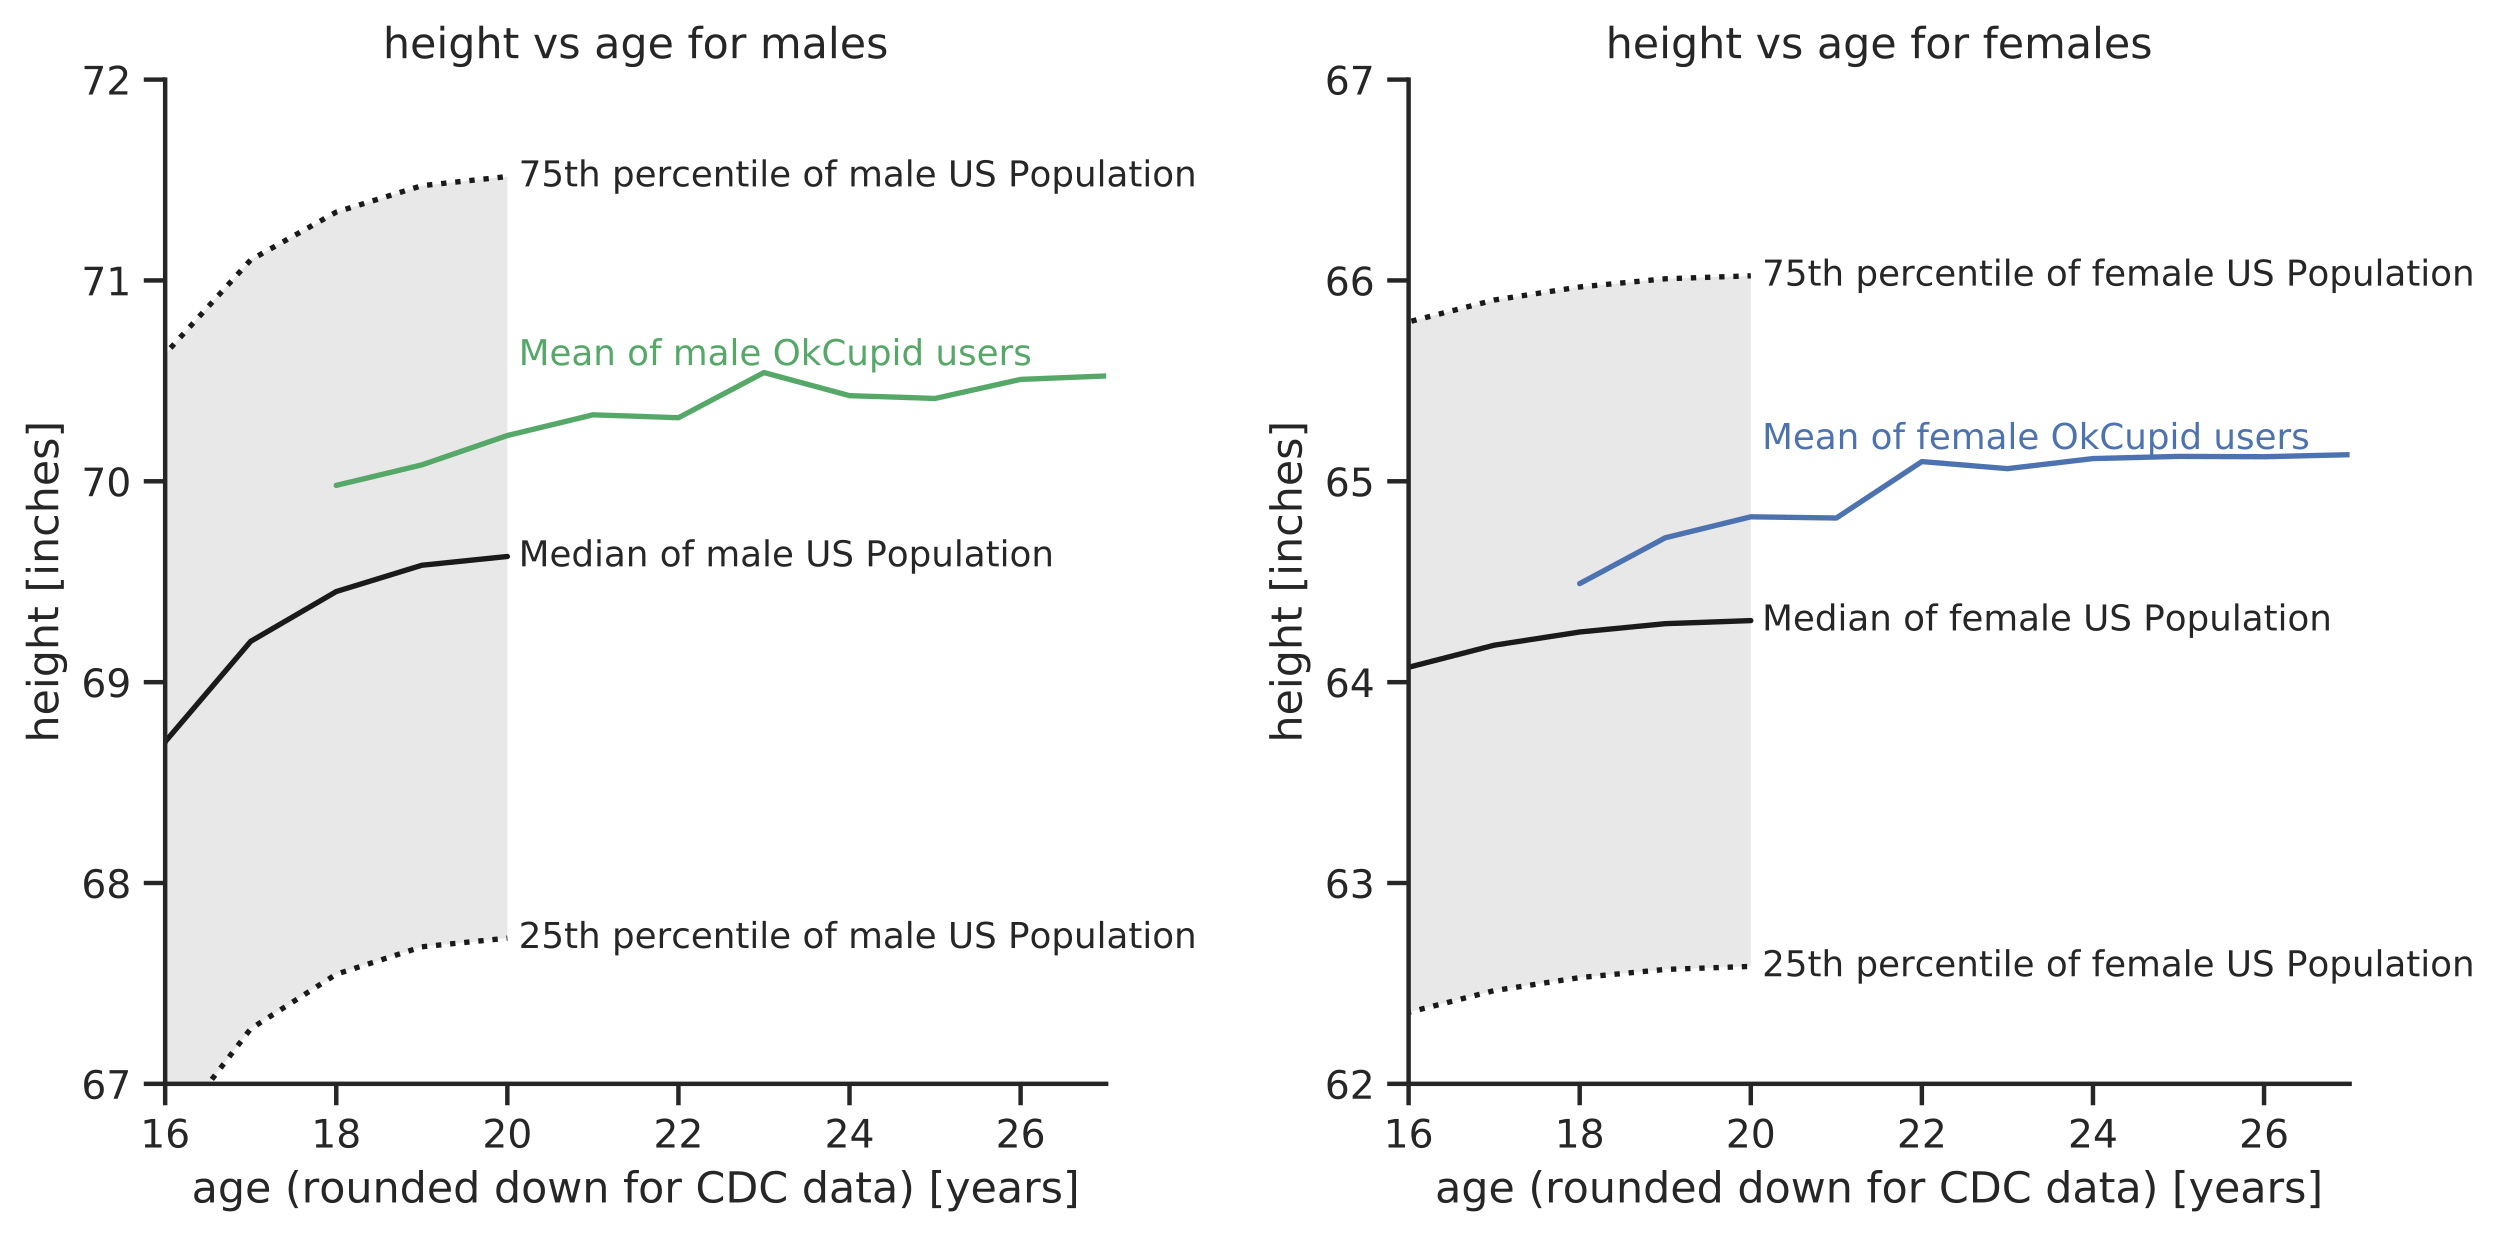 <?xml version="1.0" encoding="utf-8" standalone="no"?>
<!DOCTYPE svg PUBLIC "-//W3C//DTD SVG 1.1//EN"
  "http://www.w3.org/Graphics/SVG/1.1/DTD/svg11.dtd">
<!-- Created with matplotlib (https://matplotlib.org/) -->
<svg height="346.858pt" version="1.1" viewBox="0 0 700.967 346.858" width="700.967pt" xmlns="http://www.w3.org/2000/svg" xmlns:xlink="http://www.w3.org/1999/xlink">
 <defs>
  <style type="text/css">
*{stroke-linecap:butt;stroke-linejoin:round;}
  </style>
 </defs>
 <g id="figure_1">
  <g id="patch_1">
   <path d="M 0 346.858 
L 700.967 346.858 
L 700.967 0 
L 0 0 
z
" style="fill:#ffffff;"/>
  </g>
  <g id="axes_1">
   <g id="patch_2">
    <path d="M 46.311 303.898 
L 310.151 303.898 
L 310.151 22.318 
L 46.311 22.318 
z
" style="fill:#ffffff;"/>
   </g>
   <g id="matplotlib.axis_1">
    <g id="xtick_1">
     <g id="line2d_1">
      <defs>
       <path d="M 0 0 
L 0 6 
" id="md8483638d7" style="stroke:#262626;stroke-width:1.25;"/>
      </defs>
      <g>
       <use style="fill:#262626;stroke:#262626;stroke-width:1.25;" x="46.311" xlink:href="#md8483638d7" y="303.898"/>
      </g>
     </g>
     <g id="text_1">
      <!-- 16 -->
      <defs>
       <path d="M 12.406 8.297 
L 28.516 8.297 
L 28.516 63.922 
L 10.984 60.406 
L 10.984 69.391 
L 28.422 72.906 
L 38.281 72.906 
L 38.281 8.297 
L 54.391 8.297 
L 54.391 0 
L 12.406 0 
z
" id="DejaVuSans-49"/>
       <path d="M 33.016 40.375 
Q 26.375 40.375 22.484 35.828 
Q 18.609 31.297 18.609 23.391 
Q 18.609 15.531 22.484 10.953 
Q 26.375 6.391 33.016 6.391 
Q 39.656 6.391 43.531 10.953 
Q 47.406 15.531 47.406 23.391 
Q 47.406 31.297 43.531 35.828 
Q 39.656 40.375 33.016 40.375 
z
M 52.594 71.297 
L 52.594 62.312 
Q 48.875 64.062 45.094 64.984 
Q 41.312 65.922 37.594 65.922 
Q 27.828 65.922 22.672 59.328 
Q 17.531 52.734 16.797 39.406 
Q 19.672 43.656 24.016 45.922 
Q 28.375 48.188 33.594 48.188 
Q 44.578 48.188 50.953 41.516 
Q 57.328 34.859 57.328 23.391 
Q 57.328 12.156 50.688 5.359 
Q 44.047 -1.422 33.016 -1.422 
Q 20.359 -1.422 13.672 8.266 
Q 6.984 17.969 6.984 36.375 
Q 6.984 53.656 15.188 63.938 
Q 23.391 74.219 37.203 74.219 
Q 40.922 74.219 44.703 73.484 
Q 48.484 72.75 52.594 71.297 
z
" id="DejaVuSans-54"/>
      </defs>
      <g style="fill:#262626;" transform="translate(39.312 321.756)scale(0.11 -0.11)">
       <use xlink:href="#DejaVuSans-49"/>
       <use x="63.623" xlink:href="#DejaVuSans-54"/>
      </g>
     </g>
    </g>
    <g id="xtick_2">
     <g id="line2d_2">
      <g>
       <use style="fill:#262626;stroke:#262626;stroke-width:1.25;" x="94.282" xlink:href="#md8483638d7" y="303.898"/>
      </g>
     </g>
     <g id="text_2">
      <!-- 18 -->
      <defs>
       <path d="M 31.781 34.625 
Q 24.75 34.625 20.719 30.859 
Q 16.703 27.094 16.703 20.516 
Q 16.703 13.922 20.719 10.156 
Q 24.75 6.391 31.781 6.391 
Q 38.812 6.391 42.859 10.172 
Q 46.922 13.969 46.922 20.516 
Q 46.922 27.094 42.891 30.859 
Q 38.875 34.625 31.781 34.625 
z
M 21.922 38.812 
Q 15.578 40.375 12.031 44.719 
Q 8.5 49.078 8.5 55.328 
Q 8.5 64.062 14.719 69.141 
Q 20.953 74.219 31.781 74.219 
Q 42.672 74.219 48.875 69.141 
Q 55.078 64.062 55.078 55.328 
Q 55.078 49.078 51.531 44.719 
Q 48 40.375 41.703 38.812 
Q 48.828 37.156 52.797 32.312 
Q 56.781 27.484 56.781 20.516 
Q 56.781 9.906 50.312 4.234 
Q 43.844 -1.422 31.781 -1.422 
Q 19.734 -1.422 13.25 4.234 
Q 6.781 9.906 6.781 20.516 
Q 6.781 27.484 10.781 32.312 
Q 14.797 37.156 21.922 38.812 
z
M 18.312 54.391 
Q 18.312 48.734 21.844 45.562 
Q 25.391 42.391 31.781 42.391 
Q 38.141 42.391 41.719 45.562 
Q 45.312 48.734 45.312 54.391 
Q 45.312 60.062 41.719 63.234 
Q 38.141 66.406 31.781 66.406 
Q 25.391 66.406 21.844 63.234 
Q 18.312 60.062 18.312 54.391 
z
" id="DejaVuSans-56"/>
      </defs>
      <g style="fill:#262626;" transform="translate(87.283 321.756)scale(0.11 -0.11)">
       <use xlink:href="#DejaVuSans-49"/>
       <use x="63.623" xlink:href="#DejaVuSans-56"/>
      </g>
     </g>
    </g>
    <g id="xtick_3">
     <g id="line2d_3">
      <g>
       <use style="fill:#262626;stroke:#262626;stroke-width:1.25;" x="142.253" xlink:href="#md8483638d7" y="303.898"/>
      </g>
     </g>
     <g id="text_3">
      <!-- 20 -->
      <defs>
       <path d="M 19.188 8.297 
L 53.609 8.297 
L 53.609 0 
L 7.328 0 
L 7.328 8.297 
Q 12.938 14.109 22.625 23.891 
Q 32.328 33.688 34.812 36.531 
Q 39.547 41.844 41.422 45.531 
Q 43.312 49.219 43.312 52.781 
Q 43.312 58.594 39.234 62.25 
Q 35.156 65.922 28.609 65.922 
Q 23.969 65.922 18.812 64.312 
Q 13.672 62.703 7.812 59.422 
L 7.812 69.391 
Q 13.766 71.781 18.938 73 
Q 24.125 74.219 28.422 74.219 
Q 39.75 74.219 46.484 68.547 
Q 53.219 62.891 53.219 53.422 
Q 53.219 48.922 51.531 44.891 
Q 49.859 40.875 45.406 35.406 
Q 44.188 33.984 37.641 27.219 
Q 31.109 20.453 19.188 8.297 
z
" id="DejaVuSans-50"/>
       <path d="M 31.781 66.406 
Q 24.172 66.406 20.328 58.906 
Q 16.5 51.422 16.5 36.375 
Q 16.5 21.391 20.328 13.891 
Q 24.172 6.391 31.781 6.391 
Q 39.453 6.391 43.281 13.891 
Q 47.125 21.391 47.125 36.375 
Q 47.125 51.422 43.281 58.906 
Q 39.453 66.406 31.781 66.406 
z
M 31.781 74.219 
Q 44.047 74.219 50.516 64.516 
Q 56.984 54.828 56.984 36.375 
Q 56.984 17.969 50.516 8.266 
Q 44.047 -1.422 31.781 -1.422 
Q 19.531 -1.422 13.062 8.266 
Q 6.594 17.969 6.594 36.375 
Q 6.594 54.828 13.062 64.516 
Q 19.531 74.219 31.781 74.219 
z
" id="DejaVuSans-48"/>
      </defs>
      <g style="fill:#262626;" transform="translate(135.254 321.756)scale(0.11 -0.11)">
       <use xlink:href="#DejaVuSans-50"/>
       <use x="63.623" xlink:href="#DejaVuSans-48"/>
      </g>
     </g>
    </g>
    <g id="xtick_4">
     <g id="line2d_4">
      <g>
       <use style="fill:#262626;stroke:#262626;stroke-width:1.25;" x="190.224" xlink:href="#md8483638d7" y="303.898"/>
      </g>
     </g>
     <g id="text_4">
      <!-- 22 -->
      <g style="fill:#262626;" transform="translate(183.225 321.756)scale(0.11 -0.11)">
       <use xlink:href="#DejaVuSans-50"/>
       <use x="63.623" xlink:href="#DejaVuSans-50"/>
      </g>
     </g>
    </g>
    <g id="xtick_5">
     <g id="line2d_5">
      <g>
       <use style="fill:#262626;stroke:#262626;stroke-width:1.25;" x="238.195" xlink:href="#md8483638d7" y="303.898"/>
      </g>
     </g>
     <g id="text_5">
      <!-- 24 -->
      <defs>
       <path d="M 37.797 64.312 
L 12.891 25.391 
L 37.797 25.391 
z
M 35.203 72.906 
L 47.609 72.906 
L 47.609 25.391 
L 58.016 25.391 
L 58.016 17.188 
L 47.609 17.188 
L 47.609 0 
L 37.797 0 
L 37.797 17.188 
L 4.891 17.188 
L 4.891 26.703 
z
" id="DejaVuSans-52"/>
      </defs>
      <g style="fill:#262626;" transform="translate(231.196 321.756)scale(0.11 -0.11)">
       <use xlink:href="#DejaVuSans-50"/>
       <use x="63.623" xlink:href="#DejaVuSans-52"/>
      </g>
     </g>
    </g>
    <g id="xtick_6">
     <g id="line2d_6">
      <g>
       <use style="fill:#262626;stroke:#262626;stroke-width:1.25;" x="286.166" xlink:href="#md8483638d7" y="303.898"/>
      </g>
     </g>
     <g id="text_6">
      <!-- 26 -->
      <g style="fill:#262626;" transform="translate(279.167 321.756)scale(0.11 -0.11)">
       <use xlink:href="#DejaVuSans-50"/>
       <use x="63.623" xlink:href="#DejaVuSans-54"/>
      </g>
     </g>
    </g>
    <g id="text_7">
     <!-- age (rounded down for CDC data) [years] -->
     <defs>
      <path d="M 34.281 27.484 
Q 23.391 27.484 19.188 25 
Q 14.984 22.516 14.984 16.5 
Q 14.984 11.719 18.141 8.906 
Q 21.297 6.109 26.703 6.109 
Q 34.188 6.109 38.703 11.406 
Q 43.219 16.703 43.219 25.484 
L 43.219 27.484 
z
M 52.203 31.203 
L 52.203 0 
L 43.219 0 
L 43.219 8.297 
Q 40.141 3.328 35.547 0.953 
Q 30.953 -1.422 24.312 -1.422 
Q 15.922 -1.422 10.953 3.297 
Q 6 8.016 6 15.922 
Q 6 25.141 12.172 29.828 
Q 18.359 34.516 30.609 34.516 
L 43.219 34.516 
L 43.219 35.406 
Q 43.219 41.609 39.141 45 
Q 35.062 48.391 27.688 48.391 
Q 23 48.391 18.547 47.266 
Q 14.109 46.141 10.016 43.891 
L 10.016 52.203 
Q 14.938 54.109 19.578 55.047 
Q 24.219 56 28.609 56 
Q 40.484 56 46.344 49.844 
Q 52.203 43.703 52.203 31.203 
z
" id="DejaVuSans-97"/>
      <path d="M 45.406 27.984 
Q 45.406 37.75 41.375 43.109 
Q 37.359 48.484 30.078 48.484 
Q 22.859 48.484 18.828 43.109 
Q 14.797 37.75 14.797 27.984 
Q 14.797 18.266 18.828 12.891 
Q 22.859 7.516 30.078 7.516 
Q 37.359 7.516 41.375 12.891 
Q 45.406 18.266 45.406 27.984 
z
M 54.391 6.781 
Q 54.391 -7.172 48.188 -13.984 
Q 42 -20.797 29.203 -20.797 
Q 24.469 -20.797 20.266 -20.094 
Q 16.062 -19.391 12.109 -17.922 
L 12.109 -9.188 
Q 16.062 -11.328 19.922 -12.344 
Q 23.781 -13.375 27.781 -13.375 
Q 36.625 -13.375 41.016 -8.766 
Q 45.406 -4.156 45.406 5.172 
L 45.406 9.625 
Q 42.625 4.781 38.281 2.391 
Q 33.938 0 27.875 0 
Q 17.828 0 11.672 7.656 
Q 5.516 15.328 5.516 27.984 
Q 5.516 40.672 11.672 48.328 
Q 17.828 56 27.875 56 
Q 33.938 56 38.281 53.609 
Q 42.625 51.219 45.406 46.391 
L 45.406 54.688 
L 54.391 54.688 
z
" id="DejaVuSans-103"/>
      <path d="M 56.203 29.594 
L 56.203 25.203 
L 14.891 25.203 
Q 15.484 15.922 20.484 11.062 
Q 25.484 6.203 34.422 6.203 
Q 39.594 6.203 44.453 7.469 
Q 49.312 8.734 54.109 11.281 
L 54.109 2.781 
Q 49.266 0.734 44.188 -0.344 
Q 39.109 -1.422 33.891 -1.422 
Q 20.797 -1.422 13.156 6.188 
Q 5.516 13.812 5.516 26.812 
Q 5.516 40.234 12.766 48.109 
Q 20.016 56 32.328 56 
Q 43.359 56 49.781 48.891 
Q 56.203 41.797 56.203 29.594 
z
M 47.219 32.234 
Q 47.125 39.594 43.094 43.984 
Q 39.062 48.391 32.422 48.391 
Q 24.906 48.391 20.391 44.141 
Q 15.875 39.891 15.188 32.172 
z
" id="DejaVuSans-101"/>
      <path id="DejaVuSans-32"/>
      <path d="M 31 75.875 
Q 24.469 64.656 21.281 53.656 
Q 18.109 42.672 18.109 31.391 
Q 18.109 20.125 21.312 9.062 
Q 24.516 -2 31 -13.188 
L 23.188 -13.188 
Q 15.875 -1.703 12.234 9.375 
Q 8.594 20.453 8.594 31.391 
Q 8.594 42.281 12.203 53.312 
Q 15.828 64.359 23.188 75.875 
z
" id="DejaVuSans-40"/>
      <path d="M 41.109 46.297 
Q 39.594 47.172 37.812 47.578 
Q 36.031 48 33.891 48 
Q 26.266 48 22.188 43.047 
Q 18.109 38.094 18.109 28.812 
L 18.109 0 
L 9.078 0 
L 9.078 54.688 
L 18.109 54.688 
L 18.109 46.188 
Q 20.953 51.172 25.484 53.578 
Q 30.031 56 36.531 56 
Q 37.453 56 38.578 55.875 
Q 39.703 55.766 41.062 55.516 
z
" id="DejaVuSans-114"/>
      <path d="M 30.609 48.391 
Q 23.391 48.391 19.188 42.75 
Q 14.984 37.109 14.984 27.297 
Q 14.984 17.484 19.156 11.844 
Q 23.344 6.203 30.609 6.203 
Q 37.797 6.203 41.984 11.859 
Q 46.188 17.531 46.188 27.297 
Q 46.188 37.016 41.984 42.703 
Q 37.797 48.391 30.609 48.391 
z
M 30.609 56 
Q 42.328 56 49.016 48.375 
Q 55.719 40.766 55.719 27.297 
Q 55.719 13.875 49.016 6.219 
Q 42.328 -1.422 30.609 -1.422 
Q 18.844 -1.422 12.172 6.219 
Q 5.516 13.875 5.516 27.297 
Q 5.516 40.766 12.172 48.375 
Q 18.844 56 30.609 56 
z
" id="DejaVuSans-111"/>
      <path d="M 8.5 21.578 
L 8.5 54.688 
L 17.484 54.688 
L 17.484 21.922 
Q 17.484 14.156 20.5 10.266 
Q 23.531 6.391 29.594 6.391 
Q 36.859 6.391 41.078 11.031 
Q 45.312 15.672 45.312 23.688 
L 45.312 54.688 
L 54.297 54.688 
L 54.297 0 
L 45.312 0 
L 45.312 8.406 
Q 42.047 3.422 37.719 1 
Q 33.406 -1.422 27.688 -1.422 
Q 18.266 -1.422 13.375 4.438 
Q 8.5 10.297 8.5 21.578 
z
M 31.109 56 
z
" id="DejaVuSans-117"/>
      <path d="M 54.891 33.016 
L 54.891 0 
L 45.906 0 
L 45.906 32.719 
Q 45.906 40.484 42.875 44.328 
Q 39.844 48.188 33.797 48.188 
Q 26.516 48.188 22.312 43.547 
Q 18.109 38.922 18.109 30.906 
L 18.109 0 
L 9.078 0 
L 9.078 54.688 
L 18.109 54.688 
L 18.109 46.188 
Q 21.344 51.125 25.703 53.562 
Q 30.078 56 35.797 56 
Q 45.219 56 50.047 50.172 
Q 54.891 44.344 54.891 33.016 
z
" id="DejaVuSans-110"/>
      <path d="M 45.406 46.391 
L 45.406 75.984 
L 54.391 75.984 
L 54.391 0 
L 45.406 0 
L 45.406 8.203 
Q 42.578 3.328 38.25 0.953 
Q 33.938 -1.422 27.875 -1.422 
Q 17.969 -1.422 11.734 6.484 
Q 5.516 14.406 5.516 27.297 
Q 5.516 40.188 11.734 48.094 
Q 17.969 56 27.875 56 
Q 33.938 56 38.25 53.625 
Q 42.578 51.266 45.406 46.391 
z
M 14.797 27.297 
Q 14.797 17.391 18.875 11.75 
Q 22.953 6.109 30.078 6.109 
Q 37.203 6.109 41.297 11.75 
Q 45.406 17.391 45.406 27.297 
Q 45.406 37.203 41.297 42.844 
Q 37.203 48.484 30.078 48.484 
Q 22.953 48.484 18.875 42.844 
Q 14.797 37.203 14.797 27.297 
z
" id="DejaVuSans-100"/>
      <path d="M 4.203 54.688 
L 13.188 54.688 
L 24.422 12.016 
L 35.594 54.688 
L 46.188 54.688 
L 57.422 12.016 
L 68.609 54.688 
L 77.594 54.688 
L 63.281 0 
L 52.688 0 
L 40.922 44.828 
L 29.109 0 
L 18.5 0 
z
" id="DejaVuSans-119"/>
      <path d="M 37.109 75.984 
L 37.109 68.5 
L 28.516 68.5 
Q 23.688 68.5 21.797 66.547 
Q 19.922 64.594 19.922 59.516 
L 19.922 54.688 
L 34.719 54.688 
L 34.719 47.703 
L 19.922 47.703 
L 19.922 0 
L 10.891 0 
L 10.891 47.703 
L 2.297 47.703 
L 2.297 54.688 
L 10.891 54.688 
L 10.891 58.5 
Q 10.891 67.625 15.141 71.797 
Q 19.391 75.984 28.609 75.984 
z
" id="DejaVuSans-102"/>
      <path d="M 64.406 67.281 
L 64.406 56.891 
Q 59.422 61.531 53.781 63.812 
Q 48.141 66.109 41.797 66.109 
Q 29.297 66.109 22.656 58.469 
Q 16.016 50.828 16.016 36.375 
Q 16.016 21.969 22.656 14.328 
Q 29.297 6.688 41.797 6.688 
Q 48.141 6.688 53.781 8.984 
Q 59.422 11.281 64.406 15.922 
L 64.406 5.609 
Q 59.234 2.094 53.438 0.328 
Q 47.656 -1.422 41.219 -1.422 
Q 24.656 -1.422 15.125 8.703 
Q 5.609 18.844 5.609 36.375 
Q 5.609 53.953 15.125 64.078 
Q 24.656 74.219 41.219 74.219 
Q 47.75 74.219 53.531 72.484 
Q 59.328 70.75 64.406 67.281 
z
" id="DejaVuSans-67"/>
      <path d="M 19.672 64.797 
L 19.672 8.109 
L 31.594 8.109 
Q 46.688 8.109 53.688 14.938 
Q 60.688 21.781 60.688 36.531 
Q 60.688 51.172 53.688 57.984 
Q 46.688 64.797 31.594 64.797 
z
M 9.812 72.906 
L 30.078 72.906 
Q 51.266 72.906 61.172 64.094 
Q 71.094 55.281 71.094 36.531 
Q 71.094 17.672 61.125 8.828 
Q 51.172 0 30.078 0 
L 9.812 0 
z
" id="DejaVuSans-68"/>
      <path d="M 18.312 70.219 
L 18.312 54.688 
L 36.812 54.688 
L 36.812 47.703 
L 18.312 47.703 
L 18.312 18.016 
Q 18.312 11.328 20.141 9.422 
Q 21.969 7.516 27.594 7.516 
L 36.812 7.516 
L 36.812 0 
L 27.594 0 
Q 17.188 0 13.234 3.875 
Q 9.281 7.766 9.281 18.016 
L 9.281 47.703 
L 2.688 47.703 
L 2.688 54.688 
L 9.281 54.688 
L 9.281 70.219 
z
" id="DejaVuSans-116"/>
      <path d="M 8.016 75.875 
L 15.828 75.875 
Q 23.141 64.359 26.781 53.312 
Q 30.422 42.281 30.422 31.391 
Q 30.422 20.453 26.781 9.375 
Q 23.141 -1.703 15.828 -13.188 
L 8.016 -13.188 
Q 14.5 -2 17.703 9.062 
Q 20.906 20.125 20.906 31.391 
Q 20.906 42.672 17.703 53.656 
Q 14.5 64.656 8.016 75.875 
z
" id="DejaVuSans-41"/>
      <path d="M 8.594 75.984 
L 29.297 75.984 
L 29.297 69 
L 17.578 69 
L 17.578 -6.203 
L 29.297 -6.203 
L 29.297 -13.188 
L 8.594 -13.188 
z
" id="DejaVuSans-91"/>
      <path d="M 32.172 -5.078 
Q 28.375 -14.844 24.75 -17.812 
Q 21.141 -20.797 15.094 -20.797 
L 7.906 -20.797 
L 7.906 -13.281 
L 13.188 -13.281 
Q 16.891 -13.281 18.938 -11.516 
Q 21 -9.766 23.484 -3.219 
L 25.094 0.875 
L 2.984 54.688 
L 12.5 54.688 
L 29.594 11.922 
L 46.688 54.688 
L 56.203 54.688 
z
" id="DejaVuSans-121"/>
      <path d="M 44.281 53.078 
L 44.281 44.578 
Q 40.484 46.531 36.375 47.5 
Q 32.281 48.484 27.875 48.484 
Q 21.188 48.484 17.844 46.438 
Q 14.5 44.391 14.5 40.281 
Q 14.5 37.156 16.891 35.375 
Q 19.281 33.594 26.516 31.984 
L 29.594 31.297 
Q 39.156 29.25 43.188 25.516 
Q 47.219 21.781 47.219 15.094 
Q 47.219 7.469 41.188 3.016 
Q 35.156 -1.422 24.609 -1.422 
Q 20.219 -1.422 15.453 -0.562 
Q 10.688 0.297 5.422 2 
L 5.422 11.281 
Q 10.406 8.688 15.234 7.391 
Q 20.062 6.109 24.812 6.109 
Q 31.156 6.109 34.562 8.281 
Q 37.984 10.453 37.984 14.406 
Q 37.984 18.062 35.516 20.016 
Q 33.062 21.969 24.703 23.781 
L 21.578 24.516 
Q 13.234 26.266 9.516 29.906 
Q 5.812 33.547 5.812 39.891 
Q 5.812 47.609 11.281 51.797 
Q 16.75 56 26.812 56 
Q 31.781 56 36.172 55.266 
Q 40.578 54.547 44.281 53.078 
z
" id="DejaVuSans-115"/>
      <path d="M 30.422 75.984 
L 30.422 -13.188 
L 9.719 -13.188 
L 9.719 -6.203 
L 21.391 -6.203 
L 21.391 69 
L 9.719 69 
L 9.719 75.984 
z
" id="DejaVuSans-93"/>
     </defs>
     <g style="fill:#262626;" transform="translate(53.731 337.162)scale(0.12 -0.12)">
      <use xlink:href="#DejaVuSans-97"/>
      <use x="61.279" xlink:href="#DejaVuSans-103"/>
      <use x="124.756" xlink:href="#DejaVuSans-101"/>
      <use x="186.279" xlink:href="#DejaVuSans-32"/>
      <use x="218.066" xlink:href="#DejaVuSans-40"/>
      <use x="257.08" xlink:href="#DejaVuSans-114"/>
      <use x="298.162" xlink:href="#DejaVuSans-111"/>
      <use x="359.344" xlink:href="#DejaVuSans-117"/>
      <use x="422.723" xlink:href="#DejaVuSans-110"/>
      <use x="486.102" xlink:href="#DejaVuSans-100"/>
      <use x="549.578" xlink:href="#DejaVuSans-101"/>
      <use x="611.102" xlink:href="#DejaVuSans-100"/>
      <use x="674.578" xlink:href="#DejaVuSans-32"/>
      <use x="706.365" xlink:href="#DejaVuSans-100"/>
      <use x="769.842" xlink:href="#DejaVuSans-111"/>
      <use x="831.023" xlink:href="#DejaVuSans-119"/>
      <use x="912.811" xlink:href="#DejaVuSans-110"/>
      <use x="976.189" xlink:href="#DejaVuSans-32"/>
      <use x="1007.977" xlink:href="#DejaVuSans-102"/>
      <use x="1043.182" xlink:href="#DejaVuSans-111"/>
      <use x="1104.363" xlink:href="#DejaVuSans-114"/>
      <use x="1145.477" xlink:href="#DejaVuSans-32"/>
      <use x="1177.264" xlink:href="#DejaVuSans-67"/>
      <use x="1247.088" xlink:href="#DejaVuSans-68"/>
      <use x="1324.09" xlink:href="#DejaVuSans-67"/>
      <use x="1393.914" xlink:href="#DejaVuSans-32"/>
      <use x="1425.701" xlink:href="#DejaVuSans-100"/>
      <use x="1489.178" xlink:href="#DejaVuSans-97"/>
      <use x="1550.457" xlink:href="#DejaVuSans-116"/>
      <use x="1589.666" xlink:href="#DejaVuSans-97"/>
      <use x="1650.945" xlink:href="#DejaVuSans-41"/>
      <use x="1689.959" xlink:href="#DejaVuSans-32"/>
      <use x="1721.746" xlink:href="#DejaVuSans-91"/>
      <use x="1760.76" xlink:href="#DejaVuSans-121"/>
      <use x="1819.939" xlink:href="#DejaVuSans-101"/>
      <use x="1881.463" xlink:href="#DejaVuSans-97"/>
      <use x="1942.742" xlink:href="#DejaVuSans-114"/>
      <use x="1983.855" xlink:href="#DejaVuSans-115"/>
      <use x="2035.955" xlink:href="#DejaVuSans-93"/>
     </g>
    </g>
   </g>
   <g id="matplotlib.axis_2">
    <g id="ytick_1">
     <g id="line2d_7">
      <defs>
       <path d="M 0 0 
L -6 0 
" id="mb024cd0b6e" style="stroke:#262626;stroke-width:1.25;"/>
      </defs>
      <g>
       <use style="fill:#262626;stroke:#262626;stroke-width:1.25;" x="46.311" xlink:href="#mb024cd0b6e" y="303.898"/>
      </g>
     </g>
     <g id="text_8">
      <!-- 67 -->
      <defs>
       <path d="M 8.203 72.906 
L 55.078 72.906 
L 55.078 68.703 
L 28.609 0 
L 18.312 0 
L 43.219 64.594 
L 8.203 64.594 
z
" id="DejaVuSans-55"/>
      </defs>
      <g style="fill:#262626;" transform="translate(22.814 308.077)scale(0.11 -0.11)">
       <use xlink:href="#DejaVuSans-54"/>
       <use x="63.623" xlink:href="#DejaVuSans-55"/>
      </g>
     </g>
    </g>
    <g id="ytick_2">
     <g id="line2d_8">
      <g>
       <use style="fill:#262626;stroke:#262626;stroke-width:1.25;" x="46.311" xlink:href="#mb024cd0b6e" y="247.582"/>
      </g>
     </g>
     <g id="text_9">
      <!-- 68 -->
      <g style="fill:#262626;" transform="translate(22.814 251.761)scale(0.11 -0.11)">
       <use xlink:href="#DejaVuSans-54"/>
       <use x="63.623" xlink:href="#DejaVuSans-56"/>
      </g>
     </g>
    </g>
    <g id="ytick_3">
     <g id="line2d_9">
      <g>
       <use style="fill:#262626;stroke:#262626;stroke-width:1.25;" x="46.311" xlink:href="#mb024cd0b6e" y="191.266"/>
      </g>
     </g>
     <g id="text_10">
      <!-- 69 -->
      <defs>
       <path d="M 10.984 1.516 
L 10.984 10.5 
Q 14.703 8.734 18.5 7.812 
Q 22.312 6.891 25.984 6.891 
Q 35.75 6.891 40.891 13.453 
Q 46.047 20.016 46.781 33.406 
Q 43.953 29.203 39.594 26.953 
Q 35.25 24.703 29.984 24.703 
Q 19.047 24.703 12.672 31.312 
Q 6.297 37.938 6.297 49.422 
Q 6.297 60.641 12.938 67.422 
Q 19.578 74.219 30.609 74.219 
Q 43.266 74.219 49.922 64.516 
Q 56.594 54.828 56.594 36.375 
Q 56.594 19.141 48.406 8.859 
Q 40.234 -1.422 26.422 -1.422 
Q 22.703 -1.422 18.891 -0.688 
Q 15.094 0.047 10.984 1.516 
z
M 30.609 32.422 
Q 37.25 32.422 41.125 36.953 
Q 45.016 41.5 45.016 49.422 
Q 45.016 57.281 41.125 61.844 
Q 37.25 66.406 30.609 66.406 
Q 23.969 66.406 20.094 61.844 
Q 16.219 57.281 16.219 49.422 
Q 16.219 41.5 20.094 36.953 
Q 23.969 32.422 30.609 32.422 
z
" id="DejaVuSans-57"/>
      </defs>
      <g style="fill:#262626;" transform="translate(22.814 195.445)scale(0.11 -0.11)">
       <use xlink:href="#DejaVuSans-54"/>
       <use x="63.623" xlink:href="#DejaVuSans-57"/>
      </g>
     </g>
    </g>
    <g id="ytick_4">
     <g id="line2d_10">
      <g>
       <use style="fill:#262626;stroke:#262626;stroke-width:1.25;" x="46.311" xlink:href="#mb024cd0b6e" y="134.95"/>
      </g>
     </g>
     <g id="text_11">
      <!-- 70 -->
      <g style="fill:#262626;" transform="translate(22.814 139.129)scale(0.11 -0.11)">
       <use xlink:href="#DejaVuSans-55"/>
       <use x="63.623" xlink:href="#DejaVuSans-48"/>
      </g>
     </g>
    </g>
    <g id="ytick_5">
     <g id="line2d_11">
      <g>
       <use style="fill:#262626;stroke:#262626;stroke-width:1.25;" x="46.311" xlink:href="#mb024cd0b6e" y="78.634"/>
      </g>
     </g>
     <g id="text_12">
      <!-- 71 -->
      <g style="fill:#262626;" transform="translate(22.814 82.813)scale(0.11 -0.11)">
       <use xlink:href="#DejaVuSans-55"/>
       <use x="63.623" xlink:href="#DejaVuSans-49"/>
      </g>
     </g>
    </g>
    <g id="ytick_6">
     <g id="line2d_12">
      <g>
       <use style="fill:#262626;stroke:#262626;stroke-width:1.25;" x="46.311" xlink:href="#mb024cd0b6e" y="22.318"/>
      </g>
     </g>
     <g id="text_13">
      <!-- 72 -->
      <g style="fill:#262626;" transform="translate(22.814 26.497)scale(0.11 -0.11)">
       <use xlink:href="#DejaVuSans-55"/>
       <use x="63.623" xlink:href="#DejaVuSans-50"/>
      </g>
     </g>
    </g>
    <g id="text_14">
     <!-- height [inches] -->
     <defs>
      <path d="M 54.891 33.016 
L 54.891 0 
L 45.906 0 
L 45.906 32.719 
Q 45.906 40.484 42.875 44.328 
Q 39.844 48.188 33.797 48.188 
Q 26.516 48.188 22.312 43.547 
Q 18.109 38.922 18.109 30.906 
L 18.109 0 
L 9.078 0 
L 9.078 75.984 
L 18.109 75.984 
L 18.109 46.188 
Q 21.344 51.125 25.703 53.562 
Q 30.078 56 35.797 56 
Q 45.219 56 50.047 50.172 
Q 54.891 44.344 54.891 33.016 
z
" id="DejaVuSans-104"/>
      <path d="M 9.422 54.688 
L 18.406 54.688 
L 18.406 0 
L 9.422 0 
z
M 9.422 75.984 
L 18.406 75.984 
L 18.406 64.594 
L 9.422 64.594 
z
" id="DejaVuSans-105"/>
      <path d="M 48.781 52.594 
L 48.781 44.188 
Q 44.969 46.297 41.141 47.344 
Q 37.312 48.391 33.406 48.391 
Q 24.656 48.391 19.812 42.844 
Q 14.984 37.312 14.984 27.297 
Q 14.984 17.281 19.812 11.734 
Q 24.656 6.203 33.406 6.203 
Q 37.312 6.203 41.141 7.25 
Q 44.969 8.297 48.781 10.406 
L 48.781 2.094 
Q 45.016 0.344 40.984 -0.531 
Q 36.969 -1.422 32.422 -1.422 
Q 20.062 -1.422 12.781 6.344 
Q 5.516 14.109 5.516 27.297 
Q 5.516 40.672 12.859 48.328 
Q 20.219 56 33.016 56 
Q 37.156 56 41.109 55.141 
Q 45.062 54.297 48.781 52.594 
z
" id="DejaVuSans-99"/>
     </defs>
     <g style="fill:#262626;" transform="translate(16.318 208.21)rotate(-90)scale(0.12 -0.12)">
      <use xlink:href="#DejaVuSans-104"/>
      <use x="63.379" xlink:href="#DejaVuSans-101"/>
      <use x="124.902" xlink:href="#DejaVuSans-105"/>
      <use x="152.686" xlink:href="#DejaVuSans-103"/>
      <use x="216.162" xlink:href="#DejaVuSans-104"/>
      <use x="279.541" xlink:href="#DejaVuSans-116"/>
      <use x="318.75" xlink:href="#DejaVuSans-32"/>
      <use x="350.537" xlink:href="#DejaVuSans-91"/>
      <use x="389.551" xlink:href="#DejaVuSans-105"/>
      <use x="417.334" xlink:href="#DejaVuSans-110"/>
      <use x="480.713" xlink:href="#DejaVuSans-99"/>
      <use x="535.693" xlink:href="#DejaVuSans-104"/>
      <use x="599.072" xlink:href="#DejaVuSans-101"/>
      <use x="660.596" xlink:href="#DejaVuSans-115"/>
      <use x="712.695" xlink:href="#DejaVuSans-93"/>
     </g>
    </g>
   </g>
   <g id="PolyCollection_1">
    <path clip-path="url(#p8d0fc91147)" d="M -289.485 2013.68 
L -289.485 2124.07 
L -265.5 1949.186 
L -241.514 1802.22 
L -217.529 1662.983 
L -193.543 1525.686 
L -169.558 1391.802 
L -145.572 1266.672 
L -121.587 1153.97 
L -97.601 1050.497 
L -73.616 942.953 
L -49.631 810.942 
L -25.645 649.319 
L -1.66 492.935 
L 22.326 382 
L 46.311 319.682 
L 70.297 288.449 
L 94.282 273.16 
L 118.268 265.474 
L 142.253 263.04 
L 142.253 49.503 
L 142.253 49.503 
L 118.268 52.065 
L 94.282 59.466 
L 70.297 72.869 
L 46.311 99.223 
L 22.326 152.955 
L -1.66 254.943 
L -25.645 410.595 
L -49.631 582.005 
L -73.616 726.808 
L -97.601 846.964 
L -121.587 963.26 
L -145.572 1088.376 
L -169.558 1224.811 
L -193.543 1369.505 
L -217.529 1518.316 
L -241.514 1669.846 
L -265.5 1828.629 
L -289.485 2013.68 
z
" style="fill:#1a1a1a;fill-opacity:0.1;"/>
   </g>
   <g id="line2d_13">
    <path clip-path="url(#p8d0fc91147)" d="M 94.282 136.092 
L 118.268 130.342 
L 142.253 122.11 
L 166.239 116.31 
L 190.224 117.126 
L 214.209 104.458 
L 238.195 110.94 
L 262.18 111.717 
L 286.166 106.376 
L 310.151 105.412 
L 334.137 115.022 
L 358.122 113.208 
L 382.108 112.475 
L 406.093 106.574 
L 430.078 102.148 
L 454.064 114.335 
L 478.049 111.556 
L 502.035 107.452 
L 526.02 114.321 
L 550.006 113.691 
L 573.991 112.395 
L 597.977 106.429 
L 621.962 100.667 
L 645.948 110.294 
L 669.933 109.378 
L 693.918 100.912 
L 701.967 100.65 
" style="fill:none;stroke:#55a868;stroke-linecap:round;stroke-width:1.5;"/>
   </g>
   <g id="line2d_14">
    <path clip-path="url(#p8d0fc91147)" d="M -1 252.138 
L 22.326 152.955 
L 46.311 99.223 
L 70.297 72.869 
L 94.282 59.466 
L 118.268 52.065 
L 142.253 49.503 
" style="fill:none;stroke:#1a1a1a;stroke-dasharray:1.5,2.475;stroke-dashoffset:0;stroke-width:1.5;"/>
   </g>
   <g id="line2d_15">
    <path clip-path="url(#p8d0fc91147)" d="M 3.789 347.858 
L 22.326 265.399 
L 46.311 207.971 
L 70.297 179.818 
L 94.282 165.86 
L 118.268 158.487 
L 142.253 156.028 
" style="fill:none;stroke:#1a1a1a;stroke-linecap:round;stroke-width:1.5;"/>
   </g>
   <g id="line2d_16">
    <path clip-path="url(#p8d0fc91147)" d="M 35.467 347.858 
L 46.311 319.682 
L 70.297 288.449 
L 94.282 273.16 
L 118.268 265.474 
L 142.253 263.04 
" style="fill:none;stroke:#1a1a1a;stroke-dasharray:1.5,2.475;stroke-dashoffset:0;stroke-width:1.5;"/>
   </g>
   <g id="patch_3">
    <path d="M 46.311 303.898 
L 46.311 22.318 
" style="fill:none;stroke:#262626;stroke-linecap:square;stroke-linejoin:miter;stroke-width:1.25;"/>
   </g>
   <g id="patch_4">
    <path d="M 46.311 303.898 
L 310.151 303.898 
" style="fill:none;stroke:#262626;stroke-linecap:square;stroke-linejoin:miter;stroke-width:1.25;"/>
   </g>
   <g id="text_15">
    <!--  Mean of male OkCupid users -->
    <defs>
     <path d="M 9.812 72.906 
L 24.516 72.906 
L 43.109 23.297 
L 61.812 72.906 
L 76.516 72.906 
L 76.516 0 
L 66.891 0 
L 66.891 64.016 
L 48.094 14.016 
L 38.188 14.016 
L 19.391 64.016 
L 19.391 0 
L 9.812 0 
z
" id="DejaVuSans-77"/>
     <path d="M 52 44.188 
Q 55.375 50.25 60.062 53.125 
Q 64.75 56 71.094 56 
Q 79.641 56 84.281 50.016 
Q 88.922 44.047 88.922 33.016 
L 88.922 0 
L 79.891 0 
L 79.891 32.719 
Q 79.891 40.578 77.094 44.375 
Q 74.312 48.188 68.609 48.188 
Q 61.625 48.188 57.562 43.547 
Q 53.516 38.922 53.516 30.906 
L 53.516 0 
L 44.484 0 
L 44.484 32.719 
Q 44.484 40.625 41.703 44.406 
Q 38.922 48.188 33.109 48.188 
Q 26.219 48.188 22.156 43.531 
Q 18.109 38.875 18.109 30.906 
L 18.109 0 
L 9.078 0 
L 9.078 54.688 
L 18.109 54.688 
L 18.109 46.188 
Q 21.188 51.219 25.484 53.609 
Q 29.781 56 35.688 56 
Q 41.656 56 45.828 52.969 
Q 50 49.953 52 44.188 
z
" id="DejaVuSans-109"/>
     <path d="M 9.422 75.984 
L 18.406 75.984 
L 18.406 0 
L 9.422 0 
z
" id="DejaVuSans-108"/>
     <path d="M 39.406 66.219 
Q 28.656 66.219 22.328 58.203 
Q 16.016 50.203 16.016 36.375 
Q 16.016 22.609 22.328 14.594 
Q 28.656 6.594 39.406 6.594 
Q 50.141 6.594 56.422 14.594 
Q 62.703 22.609 62.703 36.375 
Q 62.703 50.203 56.422 58.203 
Q 50.141 66.219 39.406 66.219 
z
M 39.406 74.219 
Q 54.734 74.219 63.906 63.938 
Q 73.094 53.656 73.094 36.375 
Q 73.094 19.141 63.906 8.859 
Q 54.734 -1.422 39.406 -1.422 
Q 24.031 -1.422 14.812 8.828 
Q 5.609 19.094 5.609 36.375 
Q 5.609 53.656 14.812 63.938 
Q 24.031 74.219 39.406 74.219 
z
" id="DejaVuSans-79"/>
     <path d="M 9.078 75.984 
L 18.109 75.984 
L 18.109 31.109 
L 44.922 54.688 
L 56.391 54.688 
L 27.391 29.109 
L 57.625 0 
L 45.906 0 
L 18.109 26.703 
L 18.109 0 
L 9.078 0 
z
" id="DejaVuSans-107"/>
     <path d="M 18.109 8.203 
L 18.109 -20.797 
L 9.078 -20.797 
L 9.078 54.688 
L 18.109 54.688 
L 18.109 46.391 
Q 20.953 51.266 25.266 53.625 
Q 29.594 56 35.594 56 
Q 45.562 56 51.781 48.094 
Q 58.016 40.188 58.016 27.297 
Q 58.016 14.406 51.781 6.484 
Q 45.562 -1.422 35.594 -1.422 
Q 29.594 -1.422 25.266 0.953 
Q 20.953 3.328 18.109 8.203 
z
M 48.688 27.297 
Q 48.688 37.203 44.609 42.844 
Q 40.531 48.484 33.406 48.484 
Q 26.266 48.484 22.188 42.844 
Q 18.109 37.203 18.109 27.297 
Q 18.109 17.391 22.188 11.75 
Q 26.266 6.109 33.406 6.109 
Q 40.531 6.109 44.609 11.75 
Q 48.688 17.391 48.688 27.297 
z
" id="DejaVuSans-112"/>
    </defs>
    <g style="fill:#55a868;" transform="translate(142.253 102.379)scale(0.1 -0.1)">
     <use xlink:href="#DejaVuSans-32"/>
     <use x="31.787" xlink:href="#DejaVuSans-77"/>
     <use x="118.066" xlink:href="#DejaVuSans-101"/>
     <use x="179.59" xlink:href="#DejaVuSans-97"/>
     <use x="240.869" xlink:href="#DejaVuSans-110"/>
     <use x="304.248" xlink:href="#DejaVuSans-32"/>
     <use x="336.035" xlink:href="#DejaVuSans-111"/>
     <use x="397.217" xlink:href="#DejaVuSans-102"/>
     <use x="432.422" xlink:href="#DejaVuSans-32"/>
     <use x="464.209" xlink:href="#DejaVuSans-109"/>
     <use x="561.621" xlink:href="#DejaVuSans-97"/>
     <use x="622.9" xlink:href="#DejaVuSans-108"/>
     <use x="650.684" xlink:href="#DejaVuSans-101"/>
     <use x="712.207" xlink:href="#DejaVuSans-32"/>
     <use x="743.994" xlink:href="#DejaVuSans-79"/>
     <use x="822.705" xlink:href="#DejaVuSans-107"/>
     <use x="880.615" xlink:href="#DejaVuSans-67"/>
     <use x="950.439" xlink:href="#DejaVuSans-117"/>
     <use x="1013.818" xlink:href="#DejaVuSans-112"/>
     <use x="1077.295" xlink:href="#DejaVuSans-105"/>
     <use x="1105.078" xlink:href="#DejaVuSans-100"/>
     <use x="1168.555" xlink:href="#DejaVuSans-32"/>
     <use x="1200.342" xlink:href="#DejaVuSans-117"/>
     <use x="1263.721" xlink:href="#DejaVuSans-115"/>
     <use x="1315.82" xlink:href="#DejaVuSans-101"/>
     <use x="1377.344" xlink:href="#DejaVuSans-114"/>
     <use x="1418.457" xlink:href="#DejaVuSans-115"/>
    </g>
   </g>
   <g id="text_16">
    <!--  75th percentile of male US Population -->
    <defs>
     <path d="M 10.797 72.906 
L 49.516 72.906 
L 49.516 64.594 
L 19.828 64.594 
L 19.828 46.734 
Q 21.969 47.469 24.109 47.828 
Q 26.266 48.188 28.422 48.188 
Q 40.625 48.188 47.75 41.5 
Q 54.891 34.812 54.891 23.391 
Q 54.891 11.625 47.562 5.094 
Q 40.234 -1.422 26.906 -1.422 
Q 22.312 -1.422 17.547 -0.641 
Q 12.797 0.141 7.719 1.703 
L 7.719 11.625 
Q 12.109 9.234 16.797 8.062 
Q 21.484 6.891 26.703 6.891 
Q 35.156 6.891 40.078 11.328 
Q 45.016 15.766 45.016 23.391 
Q 45.016 31 40.078 35.438 
Q 35.156 39.891 26.703 39.891 
Q 22.75 39.891 18.812 39.016 
Q 14.891 38.141 10.797 36.281 
z
" id="DejaVuSans-53"/>
     <path d="M 8.688 72.906 
L 18.609 72.906 
L 18.609 28.609 
Q 18.609 16.891 22.844 11.734 
Q 27.094 6.594 36.625 6.594 
Q 46.094 6.594 50.344 11.734 
Q 54.594 16.891 54.594 28.609 
L 54.594 72.906 
L 64.5 72.906 
L 64.5 27.391 
Q 64.5 13.141 57.438 5.859 
Q 50.391 -1.422 36.625 -1.422 
Q 22.797 -1.422 15.734 5.859 
Q 8.688 13.141 8.688 27.391 
z
" id="DejaVuSans-85"/>
     <path d="M 53.516 70.516 
L 53.516 60.891 
Q 47.906 63.578 42.922 64.891 
Q 37.938 66.219 33.297 66.219 
Q 25.25 66.219 20.875 63.094 
Q 16.5 59.969 16.5 54.203 
Q 16.5 49.359 19.406 46.891 
Q 22.312 44.438 30.422 42.922 
L 36.375 41.703 
Q 47.406 39.594 52.656 34.297 
Q 57.906 29 57.906 20.125 
Q 57.906 9.516 50.797 4.047 
Q 43.703 -1.422 29.984 -1.422 
Q 24.812 -1.422 18.969 -0.25 
Q 13.141 0.922 6.891 3.219 
L 6.891 13.375 
Q 12.891 10.016 18.656 8.297 
Q 24.422 6.594 29.984 6.594 
Q 38.422 6.594 43.016 9.906 
Q 47.609 13.234 47.609 19.391 
Q 47.609 24.75 44.312 27.781 
Q 41.016 30.812 33.5 32.328 
L 27.484 33.5 
Q 16.453 35.688 11.516 40.375 
Q 6.594 45.062 6.594 53.422 
Q 6.594 63.094 13.406 68.656 
Q 20.219 74.219 32.172 74.219 
Q 37.312 74.219 42.625 73.281 
Q 47.953 72.359 53.516 70.516 
z
" id="DejaVuSans-83"/>
     <path d="M 19.672 64.797 
L 19.672 37.406 
L 32.078 37.406 
Q 38.969 37.406 42.719 40.969 
Q 46.484 44.531 46.484 51.125 
Q 46.484 57.672 42.719 61.234 
Q 38.969 64.797 32.078 64.797 
z
M 9.812 72.906 
L 32.078 72.906 
Q 44.344 72.906 50.609 67.359 
Q 56.891 61.812 56.891 51.125 
Q 56.891 40.328 50.609 34.812 
Q 44.344 29.297 32.078 29.297 
L 19.672 29.297 
L 19.672 0 
L 9.812 0 
z
" id="DejaVuSans-80"/>
    </defs>
    <g style="fill:#262626;" transform="translate(142.253 52.261)scale(0.1 -0.1)">
     <use xlink:href="#DejaVuSans-32"/>
     <use x="31.787" xlink:href="#DejaVuSans-55"/>
     <use x="95.41" xlink:href="#DejaVuSans-53"/>
     <use x="159.033" xlink:href="#DejaVuSans-116"/>
     <use x="198.242" xlink:href="#DejaVuSans-104"/>
     <use x="261.621" xlink:href="#DejaVuSans-32"/>
     <use x="293.408" xlink:href="#DejaVuSans-112"/>
     <use x="356.885" xlink:href="#DejaVuSans-101"/>
     <use x="418.408" xlink:href="#DejaVuSans-114"/>
     <use x="459.49" xlink:href="#DejaVuSans-99"/>
     <use x="514.471" xlink:href="#DejaVuSans-101"/>
     <use x="575.994" xlink:href="#DejaVuSans-110"/>
     <use x="639.373" xlink:href="#DejaVuSans-116"/>
     <use x="678.582" xlink:href="#DejaVuSans-105"/>
     <use x="706.365" xlink:href="#DejaVuSans-108"/>
     <use x="734.148" xlink:href="#DejaVuSans-101"/>
     <use x="795.672" xlink:href="#DejaVuSans-32"/>
     <use x="827.459" xlink:href="#DejaVuSans-111"/>
     <use x="888.641" xlink:href="#DejaVuSans-102"/>
     <use x="923.846" xlink:href="#DejaVuSans-32"/>
     <use x="955.633" xlink:href="#DejaVuSans-109"/>
     <use x="1053.045" xlink:href="#DejaVuSans-97"/>
     <use x="1114.324" xlink:href="#DejaVuSans-108"/>
     <use x="1142.107" xlink:href="#DejaVuSans-101"/>
     <use x="1203.631" xlink:href="#DejaVuSans-32"/>
     <use x="1235.418" xlink:href="#DejaVuSans-85"/>
     <use x="1308.611" xlink:href="#DejaVuSans-83"/>
     <use x="1372.088" xlink:href="#DejaVuSans-32"/>
     <use x="1403.875" xlink:href="#DejaVuSans-80"/>
     <use x="1464.131" xlink:href="#DejaVuSans-111"/>
     <use x="1525.312" xlink:href="#DejaVuSans-112"/>
     <use x="1588.789" xlink:href="#DejaVuSans-117"/>
     <use x="1652.168" xlink:href="#DejaVuSans-108"/>
     <use x="1679.951" xlink:href="#DejaVuSans-97"/>
     <use x="1741.23" xlink:href="#DejaVuSans-116"/>
     <use x="1780.439" xlink:href="#DejaVuSans-105"/>
     <use x="1808.223" xlink:href="#DejaVuSans-111"/>
     <use x="1869.404" xlink:href="#DejaVuSans-110"/>
    </g>
   </g>
   <g id="text_17">
    <!--  Median of male US Population -->
    <g style="fill:#262626;" transform="translate(142.253 158.786)scale(0.1 -0.1)">
     <use xlink:href="#DejaVuSans-32"/>
     <use x="31.787" xlink:href="#DejaVuSans-77"/>
     <use x="118.066" xlink:href="#DejaVuSans-101"/>
     <use x="179.59" xlink:href="#DejaVuSans-100"/>
     <use x="243.066" xlink:href="#DejaVuSans-105"/>
     <use x="270.85" xlink:href="#DejaVuSans-97"/>
     <use x="332.129" xlink:href="#DejaVuSans-110"/>
     <use x="395.508" xlink:href="#DejaVuSans-32"/>
     <use x="427.295" xlink:href="#DejaVuSans-111"/>
     <use x="488.477" xlink:href="#DejaVuSans-102"/>
     <use x="523.682" xlink:href="#DejaVuSans-32"/>
     <use x="555.469" xlink:href="#DejaVuSans-109"/>
     <use x="652.881" xlink:href="#DejaVuSans-97"/>
     <use x="714.16" xlink:href="#DejaVuSans-108"/>
     <use x="741.943" xlink:href="#DejaVuSans-101"/>
     <use x="803.467" xlink:href="#DejaVuSans-32"/>
     <use x="835.254" xlink:href="#DejaVuSans-85"/>
     <use x="908.447" xlink:href="#DejaVuSans-83"/>
     <use x="971.924" xlink:href="#DejaVuSans-32"/>
     <use x="1003.711" xlink:href="#DejaVuSans-80"/>
     <use x="1063.967" xlink:href="#DejaVuSans-111"/>
     <use x="1125.148" xlink:href="#DejaVuSans-112"/>
     <use x="1188.625" xlink:href="#DejaVuSans-117"/>
     <use x="1252.004" xlink:href="#DejaVuSans-108"/>
     <use x="1279.787" xlink:href="#DejaVuSans-97"/>
     <use x="1341.066" xlink:href="#DejaVuSans-116"/>
     <use x="1380.275" xlink:href="#DejaVuSans-105"/>
     <use x="1408.059" xlink:href="#DejaVuSans-111"/>
     <use x="1469.24" xlink:href="#DejaVuSans-110"/>
    </g>
   </g>
   <g id="text_18">
    <!--  25th percentile of male US Population -->
    <g style="fill:#262626;" transform="translate(142.253 265.798)scale(0.1 -0.1)">
     <use xlink:href="#DejaVuSans-32"/>
     <use x="31.787" xlink:href="#DejaVuSans-50"/>
     <use x="95.41" xlink:href="#DejaVuSans-53"/>
     <use x="159.033" xlink:href="#DejaVuSans-116"/>
     <use x="198.242" xlink:href="#DejaVuSans-104"/>
     <use x="261.621" xlink:href="#DejaVuSans-32"/>
     <use x="293.408" xlink:href="#DejaVuSans-112"/>
     <use x="356.885" xlink:href="#DejaVuSans-101"/>
     <use x="418.408" xlink:href="#DejaVuSans-114"/>
     <use x="459.49" xlink:href="#DejaVuSans-99"/>
     <use x="514.471" xlink:href="#DejaVuSans-101"/>
     <use x="575.994" xlink:href="#DejaVuSans-110"/>
     <use x="639.373" xlink:href="#DejaVuSans-116"/>
     <use x="678.582" xlink:href="#DejaVuSans-105"/>
     <use x="706.365" xlink:href="#DejaVuSans-108"/>
     <use x="734.148" xlink:href="#DejaVuSans-101"/>
     <use x="795.672" xlink:href="#DejaVuSans-32"/>
     <use x="827.459" xlink:href="#DejaVuSans-111"/>
     <use x="888.641" xlink:href="#DejaVuSans-102"/>
     <use x="923.846" xlink:href="#DejaVuSans-32"/>
     <use x="955.633" xlink:href="#DejaVuSans-109"/>
     <use x="1053.045" xlink:href="#DejaVuSans-97"/>
     <use x="1114.324" xlink:href="#DejaVuSans-108"/>
     <use x="1142.107" xlink:href="#DejaVuSans-101"/>
     <use x="1203.631" xlink:href="#DejaVuSans-32"/>
     <use x="1235.418" xlink:href="#DejaVuSans-85"/>
     <use x="1308.611" xlink:href="#DejaVuSans-83"/>
     <use x="1372.088" xlink:href="#DejaVuSans-32"/>
     <use x="1403.875" xlink:href="#DejaVuSans-80"/>
     <use x="1464.131" xlink:href="#DejaVuSans-111"/>
     <use x="1525.312" xlink:href="#DejaVuSans-112"/>
     <use x="1588.789" xlink:href="#DejaVuSans-117"/>
     <use x="1652.168" xlink:href="#DejaVuSans-108"/>
     <use x="1679.951" xlink:href="#DejaVuSans-97"/>
     <use x="1741.23" xlink:href="#DejaVuSans-116"/>
     <use x="1780.439" xlink:href="#DejaVuSans-105"/>
     <use x="1808.223" xlink:href="#DejaVuSans-111"/>
     <use x="1869.404" xlink:href="#DejaVuSans-110"/>
    </g>
   </g>
   <g id="text_19">
    <!-- height vs age for males -->
    <defs>
     <path d="M 2.984 54.688 
L 12.5 54.688 
L 29.594 8.797 
L 46.688 54.688 
L 56.203 54.688 
L 35.688 0 
L 23.484 0 
z
" id="DejaVuSans-118"/>
    </defs>
    <g style="fill:#262626;" transform="translate(107.368 16.318)scale(0.12 -0.12)">
     <use xlink:href="#DejaVuSans-104"/>
     <use x="63.379" xlink:href="#DejaVuSans-101"/>
     <use x="124.902" xlink:href="#DejaVuSans-105"/>
     <use x="152.686" xlink:href="#DejaVuSans-103"/>
     <use x="216.162" xlink:href="#DejaVuSans-104"/>
     <use x="279.541" xlink:href="#DejaVuSans-116"/>
     <use x="318.75" xlink:href="#DejaVuSans-32"/>
     <use x="350.537" xlink:href="#DejaVuSans-118"/>
     <use x="409.717" xlink:href="#DejaVuSans-115"/>
     <use x="461.816" xlink:href="#DejaVuSans-32"/>
     <use x="493.604" xlink:href="#DejaVuSans-97"/>
     <use x="554.883" xlink:href="#DejaVuSans-103"/>
     <use x="618.359" xlink:href="#DejaVuSans-101"/>
     <use x="679.883" xlink:href="#DejaVuSans-32"/>
     <use x="711.67" xlink:href="#DejaVuSans-102"/>
     <use x="746.875" xlink:href="#DejaVuSans-111"/>
     <use x="808.057" xlink:href="#DejaVuSans-114"/>
     <use x="849.17" xlink:href="#DejaVuSans-32"/>
     <use x="880.957" xlink:href="#DejaVuSans-109"/>
     <use x="978.369" xlink:href="#DejaVuSans-97"/>
     <use x="1039.648" xlink:href="#DejaVuSans-108"/>
     <use x="1067.432" xlink:href="#DejaVuSans-101"/>
     <use x="1128.955" xlink:href="#DejaVuSans-115"/>
    </g>
   </g>
  </g>
  <g id="axes_2">
   <g id="patch_5">
    <path d="M 394.956 303.898 
L 658.796 303.898 
L 658.796 22.318 
L 394.956 22.318 
z
" style="fill:#ffffff;"/>
   </g>
   <g id="matplotlib.axis_3">
    <g id="xtick_7">
     <g id="line2d_17">
      <g>
       <use style="fill:#262626;stroke:#262626;stroke-width:1.25;" x="394.956" xlink:href="#md8483638d7" y="303.898"/>
      </g>
     </g>
     <g id="text_20">
      <!-- 16 -->
      <g style="fill:#262626;" transform="translate(387.957 321.756)scale(0.11 -0.11)">
       <use xlink:href="#DejaVuSans-49"/>
       <use x="63.623" xlink:href="#DejaVuSans-54"/>
      </g>
     </g>
    </g>
    <g id="xtick_8">
     <g id="line2d_18">
      <g>
       <use style="fill:#262626;stroke:#262626;stroke-width:1.25;" x="442.927" xlink:href="#md8483638d7" y="303.898"/>
      </g>
     </g>
     <g id="text_21">
      <!-- 18 -->
      <g style="fill:#262626;" transform="translate(435.928 321.756)scale(0.11 -0.11)">
       <use xlink:href="#DejaVuSans-49"/>
       <use x="63.623" xlink:href="#DejaVuSans-56"/>
      </g>
     </g>
    </g>
    <g id="xtick_9">
     <g id="line2d_19">
      <g>
       <use style="fill:#262626;stroke:#262626;stroke-width:1.25;" x="490.898" xlink:href="#md8483638d7" y="303.898"/>
      </g>
     </g>
     <g id="text_22">
      <!-- 20 -->
      <g style="fill:#262626;" transform="translate(483.899 321.756)scale(0.11 -0.11)">
       <use xlink:href="#DejaVuSans-50"/>
       <use x="63.623" xlink:href="#DejaVuSans-48"/>
      </g>
     </g>
    </g>
    <g id="xtick_10">
     <g id="line2d_20">
      <g>
       <use style="fill:#262626;stroke:#262626;stroke-width:1.25;" x="538.869" xlink:href="#md8483638d7" y="303.898"/>
      </g>
     </g>
     <g id="text_23">
      <!-- 22 -->
      <g style="fill:#262626;" transform="translate(531.87 321.756)scale(0.11 -0.11)">
       <use xlink:href="#DejaVuSans-50"/>
       <use x="63.623" xlink:href="#DejaVuSans-50"/>
      </g>
     </g>
    </g>
    <g id="xtick_11">
     <g id="line2d_21">
      <g>
       <use style="fill:#262626;stroke:#262626;stroke-width:1.25;" x="586.84" xlink:href="#md8483638d7" y="303.898"/>
      </g>
     </g>
     <g id="text_24">
      <!-- 24 -->
      <g style="fill:#262626;" transform="translate(579.841 321.756)scale(0.11 -0.11)">
       <use xlink:href="#DejaVuSans-50"/>
       <use x="63.623" xlink:href="#DejaVuSans-52"/>
      </g>
     </g>
    </g>
    <g id="xtick_12">
     <g id="line2d_22">
      <g>
       <use style="fill:#262626;stroke:#262626;stroke-width:1.25;" x="634.811" xlink:href="#md8483638d7" y="303.898"/>
      </g>
     </g>
     <g id="text_25">
      <!-- 26 -->
      <g style="fill:#262626;" transform="translate(627.812 321.756)scale(0.11 -0.11)">
       <use xlink:href="#DejaVuSans-50"/>
       <use x="63.623" xlink:href="#DejaVuSans-54"/>
      </g>
     </g>
    </g>
    <g id="text_26">
     <!-- age (rounded down for CDC data) [years] -->
     <g style="fill:#262626;" transform="translate(402.376 337.162)scale(0.12 -0.12)">
      <use xlink:href="#DejaVuSans-97"/>
      <use x="61.279" xlink:href="#DejaVuSans-103"/>
      <use x="124.756" xlink:href="#DejaVuSans-101"/>
      <use x="186.279" xlink:href="#DejaVuSans-32"/>
      <use x="218.066" xlink:href="#DejaVuSans-40"/>
      <use x="257.08" xlink:href="#DejaVuSans-114"/>
      <use x="298.162" xlink:href="#DejaVuSans-111"/>
      <use x="359.344" xlink:href="#DejaVuSans-117"/>
      <use x="422.723" xlink:href="#DejaVuSans-110"/>
      <use x="486.102" xlink:href="#DejaVuSans-100"/>
      <use x="549.578" xlink:href="#DejaVuSans-101"/>
      <use x="611.102" xlink:href="#DejaVuSans-100"/>
      <use x="674.578" xlink:href="#DejaVuSans-32"/>
      <use x="706.365" xlink:href="#DejaVuSans-100"/>
      <use x="769.842" xlink:href="#DejaVuSans-111"/>
      <use x="831.023" xlink:href="#DejaVuSans-119"/>
      <use x="912.811" xlink:href="#DejaVuSans-110"/>
      <use x="976.189" xlink:href="#DejaVuSans-32"/>
      <use x="1007.977" xlink:href="#DejaVuSans-102"/>
      <use x="1043.182" xlink:href="#DejaVuSans-111"/>
      <use x="1104.363" xlink:href="#DejaVuSans-114"/>
      <use x="1145.477" xlink:href="#DejaVuSans-32"/>
      <use x="1177.264" xlink:href="#DejaVuSans-67"/>
      <use x="1247.088" xlink:href="#DejaVuSans-68"/>
      <use x="1324.09" xlink:href="#DejaVuSans-67"/>
      <use x="1393.914" xlink:href="#DejaVuSans-32"/>
      <use x="1425.701" xlink:href="#DejaVuSans-100"/>
      <use x="1489.178" xlink:href="#DejaVuSans-97"/>
      <use x="1550.457" xlink:href="#DejaVuSans-116"/>
      <use x="1589.666" xlink:href="#DejaVuSans-97"/>
      <use x="1650.945" xlink:href="#DejaVuSans-41"/>
      <use x="1689.959" xlink:href="#DejaVuSans-32"/>
      <use x="1721.746" xlink:href="#DejaVuSans-91"/>
      <use x="1760.76" xlink:href="#DejaVuSans-121"/>
      <use x="1819.939" xlink:href="#DejaVuSans-101"/>
      <use x="1881.463" xlink:href="#DejaVuSans-97"/>
      <use x="1942.742" xlink:href="#DejaVuSans-114"/>
      <use x="1983.855" xlink:href="#DejaVuSans-115"/>
      <use x="2035.955" xlink:href="#DejaVuSans-93"/>
     </g>
    </g>
   </g>
   <g id="matplotlib.axis_4">
    <g id="ytick_7">
     <g id="line2d_23">
      <g>
       <use style="fill:#262626;stroke:#262626;stroke-width:1.25;" x="394.956" xlink:href="#mb024cd0b6e" y="303.898"/>
      </g>
     </g>
     <g id="text_27">
      <!-- 62 -->
      <g style="fill:#262626;" transform="translate(371.459 308.077)scale(0.11 -0.11)">
       <use xlink:href="#DejaVuSans-54"/>
       <use x="63.623" xlink:href="#DejaVuSans-50"/>
      </g>
     </g>
    </g>
    <g id="ytick_8">
     <g id="line2d_24">
      <g>
       <use style="fill:#262626;stroke:#262626;stroke-width:1.25;" x="394.956" xlink:href="#mb024cd0b6e" y="247.582"/>
      </g>
     </g>
     <g id="text_28">
      <!-- 63 -->
      <defs>
       <path d="M 40.578 39.312 
Q 47.656 37.797 51.625 33 
Q 55.609 28.219 55.609 21.188 
Q 55.609 10.406 48.188 4.484 
Q 40.766 -1.422 27.094 -1.422 
Q 22.516 -1.422 17.656 -0.516 
Q 12.797 0.391 7.625 2.203 
L 7.625 11.719 
Q 11.719 9.328 16.594 8.109 
Q 21.484 6.891 26.812 6.891 
Q 36.078 6.891 40.938 10.547 
Q 45.797 14.203 45.797 21.188 
Q 45.797 27.641 41.281 31.266 
Q 36.766 34.906 28.719 34.906 
L 20.219 34.906 
L 20.219 43.016 
L 29.109 43.016 
Q 36.375 43.016 40.234 45.922 
Q 44.094 48.828 44.094 54.297 
Q 44.094 59.906 40.109 62.906 
Q 36.141 65.922 28.719 65.922 
Q 24.656 65.922 20.016 65.031 
Q 15.375 64.156 9.812 62.312 
L 9.812 71.094 
Q 15.438 72.656 20.344 73.438 
Q 25.25 74.219 29.594 74.219 
Q 40.828 74.219 47.359 69.109 
Q 53.906 64.016 53.906 55.328 
Q 53.906 49.266 50.438 45.094 
Q 46.969 40.922 40.578 39.312 
z
" id="DejaVuSans-51"/>
      </defs>
      <g style="fill:#262626;" transform="translate(371.459 251.761)scale(0.11 -0.11)">
       <use xlink:href="#DejaVuSans-54"/>
       <use x="63.623" xlink:href="#DejaVuSans-51"/>
      </g>
     </g>
    </g>
    <g id="ytick_9">
     <g id="line2d_25">
      <g>
       <use style="fill:#262626;stroke:#262626;stroke-width:1.25;" x="394.956" xlink:href="#mb024cd0b6e" y="191.266"/>
      </g>
     </g>
     <g id="text_29">
      <!-- 64 -->
      <g style="fill:#262626;" transform="translate(371.459 195.445)scale(0.11 -0.11)">
       <use xlink:href="#DejaVuSans-54"/>
       <use x="63.623" xlink:href="#DejaVuSans-52"/>
      </g>
     </g>
    </g>
    <g id="ytick_10">
     <g id="line2d_26">
      <g>
       <use style="fill:#262626;stroke:#262626;stroke-width:1.25;" x="394.956" xlink:href="#mb024cd0b6e" y="134.95"/>
      </g>
     </g>
     <g id="text_30">
      <!-- 65 -->
      <g style="fill:#262626;" transform="translate(371.459 139.129)scale(0.11 -0.11)">
       <use xlink:href="#DejaVuSans-54"/>
       <use x="63.623" xlink:href="#DejaVuSans-53"/>
      </g>
     </g>
    </g>
    <g id="ytick_11">
     <g id="line2d_27">
      <g>
       <use style="fill:#262626;stroke:#262626;stroke-width:1.25;" x="394.956" xlink:href="#mb024cd0b6e" y="78.634"/>
      </g>
     </g>
     <g id="text_31">
      <!-- 66 -->
      <g style="fill:#262626;" transform="translate(371.459 82.813)scale(0.11 -0.11)">
       <use xlink:href="#DejaVuSans-54"/>
       <use x="63.623" xlink:href="#DejaVuSans-54"/>
      </g>
     </g>
    </g>
    <g id="ytick_12">
     <g id="line2d_28">
      <g>
       <use style="fill:#262626;stroke:#262626;stroke-width:1.25;" x="394.956" xlink:href="#mb024cd0b6e" y="22.318"/>
      </g>
     </g>
     <g id="text_32">
      <!-- 67 -->
      <g style="fill:#262626;" transform="translate(371.459 26.497)scale(0.11 -0.11)">
       <use xlink:href="#DejaVuSans-54"/>
       <use x="63.623" xlink:href="#DejaVuSans-55"/>
      </g>
     </g>
    </g>
    <g id="text_33">
     <!-- height [inches] -->
     <g style="fill:#262626;" transform="translate(364.963 208.21)rotate(-90)scale(0.12 -0.12)">
      <use xlink:href="#DejaVuSans-104"/>
      <use x="63.379" xlink:href="#DejaVuSans-101"/>
      <use x="124.902" xlink:href="#DejaVuSans-105"/>
      <use x="152.686" xlink:href="#DejaVuSans-103"/>
      <use x="216.162" xlink:href="#DejaVuSans-104"/>
      <use x="279.541" xlink:href="#DejaVuSans-116"/>
      <use x="318.75" xlink:href="#DejaVuSans-32"/>
      <use x="350.537" xlink:href="#DejaVuSans-91"/>
      <use x="389.551" xlink:href="#DejaVuSans-105"/>
      <use x="417.334" xlink:href="#DejaVuSans-110"/>
      <use x="480.713" xlink:href="#DejaVuSans-99"/>
      <use x="535.693" xlink:href="#DejaVuSans-104"/>
      <use x="599.072" xlink:href="#DejaVuSans-101"/>
      <use x="660.596" xlink:href="#DejaVuSans-115"/>
      <use x="712.695" xlink:href="#DejaVuSans-93"/>
     </g>
    </g>
   </g>
   <g id="PolyCollection_2">
    <path clip-path="url(#pc38936ea8e)" d="M 59.16 1757.321 
L 59.16 1868.466 
L 83.145 1698.387 
L 107.131 1552.788 
L 131.116 1403.111 
L 155.102 1254.394 
L 179.087 1116.345 
L 203.073 995.205 
L 227.058 887.892 
L 251.044 776.216 
L 275.029 634.504 
L 299.014 479.983 
L 323 371.522 
L 346.985 318.473 
L 370.971 295.063 
L 394.956 283.845 
L 418.942 277.747 
L 442.927 274.105 
L 466.913 271.813 
L 490.898 270.968 
L 490.898 77.33 
L 490.898 77.33 
L 466.913 78.17 
L 442.927 80.46 
L 418.942 84.121 
L 394.956 90.241 
L 370.971 101.268 
L 346.985 123.204 
L 323 170.202 
L 299.014 265.729 
L 275.029 413.587 
L 251.044 566.93 
L 227.058 694.886 
L 203.073 814.591 
L 179.087 946.051 
L 155.102 1094.619 
L 131.116 1254.697 
L 107.131 1416.401 
L 83.145 1574.394 
L 59.16 1757.321 
z
" style="fill:#1a1a1a;fill-opacity:0.1;"/>
   </g>
   <g id="line2d_29">
    <path clip-path="url(#pc38936ea8e)" d="M 442.927 163.633 
L 466.913 150.783 
L 490.898 144.905 
L 514.884 145.243 
L 538.869 129.421 
L 562.854 131.404 
L 586.84 128.577 
L 610.825 127.967 
L 634.811 128.061 
L 658.796 127.491 
L 682.782 131.929 
L 701.967 122.186 
" style="fill:none;stroke:#4c72b0;stroke-linecap:round;stroke-width:1.5;"/>
   </g>
   <g id="line2d_30">
    <path clip-path="url(#pc38936ea8e)" d="M 285.692 347.858 
L 299.014 265.729 
L 323 170.202 
L 346.985 123.204 
L 370.971 101.268 
L 394.956 90.241 
L 418.942 84.121 
L 442.927 80.46 
L 466.913 78.17 
L 490.898 77.33 
" style="fill:none;stroke:#1a1a1a;stroke-dasharray:1.5,2.475;stroke-dashoffset:0;stroke-width:1.5;"/>
   </g>
   <g id="line2d_31">
    <path clip-path="url(#pc38936ea8e)" d="M 304.786 347.858 
L 323 270.718 
L 346.985 220.954 
L 370.971 198.279 
L 394.956 187.084 
L 418.942 180.905 
L 442.927 177.199 
L 466.913 174.867 
L 490.898 174.009 
" style="fill:none;stroke:#1a1a1a;stroke-linecap:round;stroke-width:1.5;"/>
   </g>
   <g id="line2d_32">
    <path clip-path="url(#pc38936ea8e)" d="M 333.699 347.858 
L 346.985 318.473 
L 370.971 295.063 
L 394.956 283.845 
L 418.942 277.747 
L 442.927 274.105 
L 466.913 271.813 
L 490.898 270.968 
" style="fill:none;stroke:#1a1a1a;stroke-dasharray:1.5,2.475;stroke-dashoffset:0;stroke-width:1.5;"/>
   </g>
   <g id="patch_6">
    <path d="M 394.956 303.898 
L 394.956 22.318 
" style="fill:none;stroke:#262626;stroke-linecap:square;stroke-linejoin:miter;stroke-width:1.25;"/>
   </g>
   <g id="patch_7">
    <path d="M 394.956 303.898 
L 658.796 303.898 
" style="fill:none;stroke:#262626;stroke-linecap:square;stroke-linejoin:miter;stroke-width:1.25;"/>
   </g>
   <g id="text_34">
    <!--  Mean of female OkCupid users -->
    <g style="fill:#4c72b0;" transform="translate(490.898 125.889)scale(0.1 -0.1)">
     <use xlink:href="#DejaVuSans-32"/>
     <use x="31.787" xlink:href="#DejaVuSans-77"/>
     <use x="118.066" xlink:href="#DejaVuSans-101"/>
     <use x="179.59" xlink:href="#DejaVuSans-97"/>
     <use x="240.869" xlink:href="#DejaVuSans-110"/>
     <use x="304.248" xlink:href="#DejaVuSans-32"/>
     <use x="336.035" xlink:href="#DejaVuSans-111"/>
     <use x="397.217" xlink:href="#DejaVuSans-102"/>
     <use x="432.422" xlink:href="#DejaVuSans-32"/>
     <use x="464.209" xlink:href="#DejaVuSans-102"/>
     <use x="499.414" xlink:href="#DejaVuSans-101"/>
     <use x="560.938" xlink:href="#DejaVuSans-109"/>
     <use x="658.35" xlink:href="#DejaVuSans-97"/>
     <use x="719.629" xlink:href="#DejaVuSans-108"/>
     <use x="747.412" xlink:href="#DejaVuSans-101"/>
     <use x="808.936" xlink:href="#DejaVuSans-32"/>
     <use x="840.723" xlink:href="#DejaVuSans-79"/>
     <use x="919.434" xlink:href="#DejaVuSans-107"/>
     <use x="977.344" xlink:href="#DejaVuSans-67"/>
     <use x="1047.168" xlink:href="#DejaVuSans-117"/>
     <use x="1110.547" xlink:href="#DejaVuSans-112"/>
     <use x="1174.023" xlink:href="#DejaVuSans-105"/>
     <use x="1201.807" xlink:href="#DejaVuSans-100"/>
     <use x="1265.283" xlink:href="#DejaVuSans-32"/>
     <use x="1297.07" xlink:href="#DejaVuSans-117"/>
     <use x="1360.449" xlink:href="#DejaVuSans-115"/>
     <use x="1412.549" xlink:href="#DejaVuSans-101"/>
     <use x="1474.072" xlink:href="#DejaVuSans-114"/>
     <use x="1515.186" xlink:href="#DejaVuSans-115"/>
    </g>
   </g>
   <g id="text_35">
    <!--  75th percentile of female US Population -->
    <g style="fill:#262626;" transform="translate(490.898 80.088)scale(0.1 -0.1)">
     <use xlink:href="#DejaVuSans-32"/>
     <use x="31.787" xlink:href="#DejaVuSans-55"/>
     <use x="95.41" xlink:href="#DejaVuSans-53"/>
     <use x="159.033" xlink:href="#DejaVuSans-116"/>
     <use x="198.242" xlink:href="#DejaVuSans-104"/>
     <use x="261.621" xlink:href="#DejaVuSans-32"/>
     <use x="293.408" xlink:href="#DejaVuSans-112"/>
     <use x="356.885" xlink:href="#DejaVuSans-101"/>
     <use x="418.408" xlink:href="#DejaVuSans-114"/>
     <use x="459.49" xlink:href="#DejaVuSans-99"/>
     <use x="514.471" xlink:href="#DejaVuSans-101"/>
     <use x="575.994" xlink:href="#DejaVuSans-110"/>
     <use x="639.373" xlink:href="#DejaVuSans-116"/>
     <use x="678.582" xlink:href="#DejaVuSans-105"/>
     <use x="706.365" xlink:href="#DejaVuSans-108"/>
     <use x="734.148" xlink:href="#DejaVuSans-101"/>
     <use x="795.672" xlink:href="#DejaVuSans-32"/>
     <use x="827.459" xlink:href="#DejaVuSans-111"/>
     <use x="888.641" xlink:href="#DejaVuSans-102"/>
     <use x="923.846" xlink:href="#DejaVuSans-32"/>
     <use x="955.633" xlink:href="#DejaVuSans-102"/>
     <use x="990.838" xlink:href="#DejaVuSans-101"/>
     <use x="1052.361" xlink:href="#DejaVuSans-109"/>
     <use x="1149.773" xlink:href="#DejaVuSans-97"/>
     <use x="1211.053" xlink:href="#DejaVuSans-108"/>
     <use x="1238.836" xlink:href="#DejaVuSans-101"/>
     <use x="1300.359" xlink:href="#DejaVuSans-32"/>
     <use x="1332.146" xlink:href="#DejaVuSans-85"/>
     <use x="1405.34" xlink:href="#DejaVuSans-83"/>
     <use x="1468.816" xlink:href="#DejaVuSans-32"/>
     <use x="1500.604" xlink:href="#DejaVuSans-80"/>
     <use x="1560.859" xlink:href="#DejaVuSans-111"/>
     <use x="1622.041" xlink:href="#DejaVuSans-112"/>
     <use x="1685.518" xlink:href="#DejaVuSans-117"/>
     <use x="1748.896" xlink:href="#DejaVuSans-108"/>
     <use x="1776.68" xlink:href="#DejaVuSans-97"/>
     <use x="1837.959" xlink:href="#DejaVuSans-116"/>
     <use x="1877.168" xlink:href="#DejaVuSans-105"/>
     <use x="1904.951" xlink:href="#DejaVuSans-111"/>
     <use x="1966.133" xlink:href="#DejaVuSans-110"/>
    </g>
   </g>
   <g id="text_36">
    <!--  Median of female US Population -->
    <g style="fill:#262626;" transform="translate(490.898 176.767)scale(0.1 -0.1)">
     <use xlink:href="#DejaVuSans-32"/>
     <use x="31.787" xlink:href="#DejaVuSans-77"/>
     <use x="118.066" xlink:href="#DejaVuSans-101"/>
     <use x="179.59" xlink:href="#DejaVuSans-100"/>
     <use x="243.066" xlink:href="#DejaVuSans-105"/>
     <use x="270.85" xlink:href="#DejaVuSans-97"/>
     <use x="332.129" xlink:href="#DejaVuSans-110"/>
     <use x="395.508" xlink:href="#DejaVuSans-32"/>
     <use x="427.295" xlink:href="#DejaVuSans-111"/>
     <use x="488.477" xlink:href="#DejaVuSans-102"/>
     <use x="523.682" xlink:href="#DejaVuSans-32"/>
     <use x="555.469" xlink:href="#DejaVuSans-102"/>
     <use x="590.674" xlink:href="#DejaVuSans-101"/>
     <use x="652.197" xlink:href="#DejaVuSans-109"/>
     <use x="749.609" xlink:href="#DejaVuSans-97"/>
     <use x="810.889" xlink:href="#DejaVuSans-108"/>
     <use x="838.672" xlink:href="#DejaVuSans-101"/>
     <use x="900.195" xlink:href="#DejaVuSans-32"/>
     <use x="931.982" xlink:href="#DejaVuSans-85"/>
     <use x="1005.176" xlink:href="#DejaVuSans-83"/>
     <use x="1068.652" xlink:href="#DejaVuSans-32"/>
     <use x="1100.439" xlink:href="#DejaVuSans-80"/>
     <use x="1160.695" xlink:href="#DejaVuSans-111"/>
     <use x="1221.877" xlink:href="#DejaVuSans-112"/>
     <use x="1285.354" xlink:href="#DejaVuSans-117"/>
     <use x="1348.732" xlink:href="#DejaVuSans-108"/>
     <use x="1376.516" xlink:href="#DejaVuSans-97"/>
     <use x="1437.795" xlink:href="#DejaVuSans-116"/>
     <use x="1477.004" xlink:href="#DejaVuSans-105"/>
     <use x="1504.787" xlink:href="#DejaVuSans-111"/>
     <use x="1565.969" xlink:href="#DejaVuSans-110"/>
    </g>
   </g>
   <g id="text_37">
    <!--  25th percentile of female US Population -->
    <g style="fill:#262626;" transform="translate(490.898 273.726)scale(0.1 -0.1)">
     <use xlink:href="#DejaVuSans-32"/>
     <use x="31.787" xlink:href="#DejaVuSans-50"/>
     <use x="95.41" xlink:href="#DejaVuSans-53"/>
     <use x="159.033" xlink:href="#DejaVuSans-116"/>
     <use x="198.242" xlink:href="#DejaVuSans-104"/>
     <use x="261.621" xlink:href="#DejaVuSans-32"/>
     <use x="293.408" xlink:href="#DejaVuSans-112"/>
     <use x="356.885" xlink:href="#DejaVuSans-101"/>
     <use x="418.408" xlink:href="#DejaVuSans-114"/>
     <use x="459.49" xlink:href="#DejaVuSans-99"/>
     <use x="514.471" xlink:href="#DejaVuSans-101"/>
     <use x="575.994" xlink:href="#DejaVuSans-110"/>
     <use x="639.373" xlink:href="#DejaVuSans-116"/>
     <use x="678.582" xlink:href="#DejaVuSans-105"/>
     <use x="706.365" xlink:href="#DejaVuSans-108"/>
     <use x="734.148" xlink:href="#DejaVuSans-101"/>
     <use x="795.672" xlink:href="#DejaVuSans-32"/>
     <use x="827.459" xlink:href="#DejaVuSans-111"/>
     <use x="888.641" xlink:href="#DejaVuSans-102"/>
     <use x="923.846" xlink:href="#DejaVuSans-32"/>
     <use x="955.633" xlink:href="#DejaVuSans-102"/>
     <use x="990.838" xlink:href="#DejaVuSans-101"/>
     <use x="1052.361" xlink:href="#DejaVuSans-109"/>
     <use x="1149.773" xlink:href="#DejaVuSans-97"/>
     <use x="1211.053" xlink:href="#DejaVuSans-108"/>
     <use x="1238.836" xlink:href="#DejaVuSans-101"/>
     <use x="1300.359" xlink:href="#DejaVuSans-32"/>
     <use x="1332.146" xlink:href="#DejaVuSans-85"/>
     <use x="1405.34" xlink:href="#DejaVuSans-83"/>
     <use x="1468.816" xlink:href="#DejaVuSans-32"/>
     <use x="1500.604" xlink:href="#DejaVuSans-80"/>
     <use x="1560.859" xlink:href="#DejaVuSans-111"/>
     <use x="1622.041" xlink:href="#DejaVuSans-112"/>
     <use x="1685.518" xlink:href="#DejaVuSans-117"/>
     <use x="1748.896" xlink:href="#DejaVuSans-108"/>
     <use x="1776.68" xlink:href="#DejaVuSans-97"/>
     <use x="1837.959" xlink:href="#DejaVuSans-116"/>
     <use x="1877.168" xlink:href="#DejaVuSans-105"/>
     <use x="1904.951" xlink:href="#DejaVuSans-111"/>
     <use x="1966.133" xlink:href="#DejaVuSans-110"/>
    </g>
   </g>
   <g id="text_38">
    <!-- height vs age for females -->
    <g style="fill:#262626;" transform="translate(450.209 16.318)scale(0.12 -0.12)">
     <use xlink:href="#DejaVuSans-104"/>
     <use x="63.379" xlink:href="#DejaVuSans-101"/>
     <use x="124.902" xlink:href="#DejaVuSans-105"/>
     <use x="152.686" xlink:href="#DejaVuSans-103"/>
     <use x="216.162" xlink:href="#DejaVuSans-104"/>
     <use x="279.541" xlink:href="#DejaVuSans-116"/>
     <use x="318.75" xlink:href="#DejaVuSans-32"/>
     <use x="350.537" xlink:href="#DejaVuSans-118"/>
     <use x="409.717" xlink:href="#DejaVuSans-115"/>
     <use x="461.816" xlink:href="#DejaVuSans-32"/>
     <use x="493.604" xlink:href="#DejaVuSans-97"/>
     <use x="554.883" xlink:href="#DejaVuSans-103"/>
     <use x="618.359" xlink:href="#DejaVuSans-101"/>
     <use x="679.883" xlink:href="#DejaVuSans-32"/>
     <use x="711.67" xlink:href="#DejaVuSans-102"/>
     <use x="746.875" xlink:href="#DejaVuSans-111"/>
     <use x="808.057" xlink:href="#DejaVuSans-114"/>
     <use x="849.17" xlink:href="#DejaVuSans-32"/>
     <use x="880.957" xlink:href="#DejaVuSans-102"/>
     <use x="916.162" xlink:href="#DejaVuSans-101"/>
     <use x="977.686" xlink:href="#DejaVuSans-109"/>
     <use x="1075.098" xlink:href="#DejaVuSans-97"/>
     <use x="1136.377" xlink:href="#DejaVuSans-108"/>
     <use x="1164.16" xlink:href="#DejaVuSans-101"/>
     <use x="1225.684" xlink:href="#DejaVuSans-115"/>
    </g>
   </g>
  </g>
 </g>
 <defs>
  <clipPath id="p8d0fc91147">
   <rect height="281.58" width="263.84" x="46.311" y="22.318"/>
  </clipPath>
  <clipPath id="pc38936ea8e">
   <rect height="281.58" width="263.84" x="394.956" y="22.318"/>
  </clipPath>
 </defs>
</svg>
